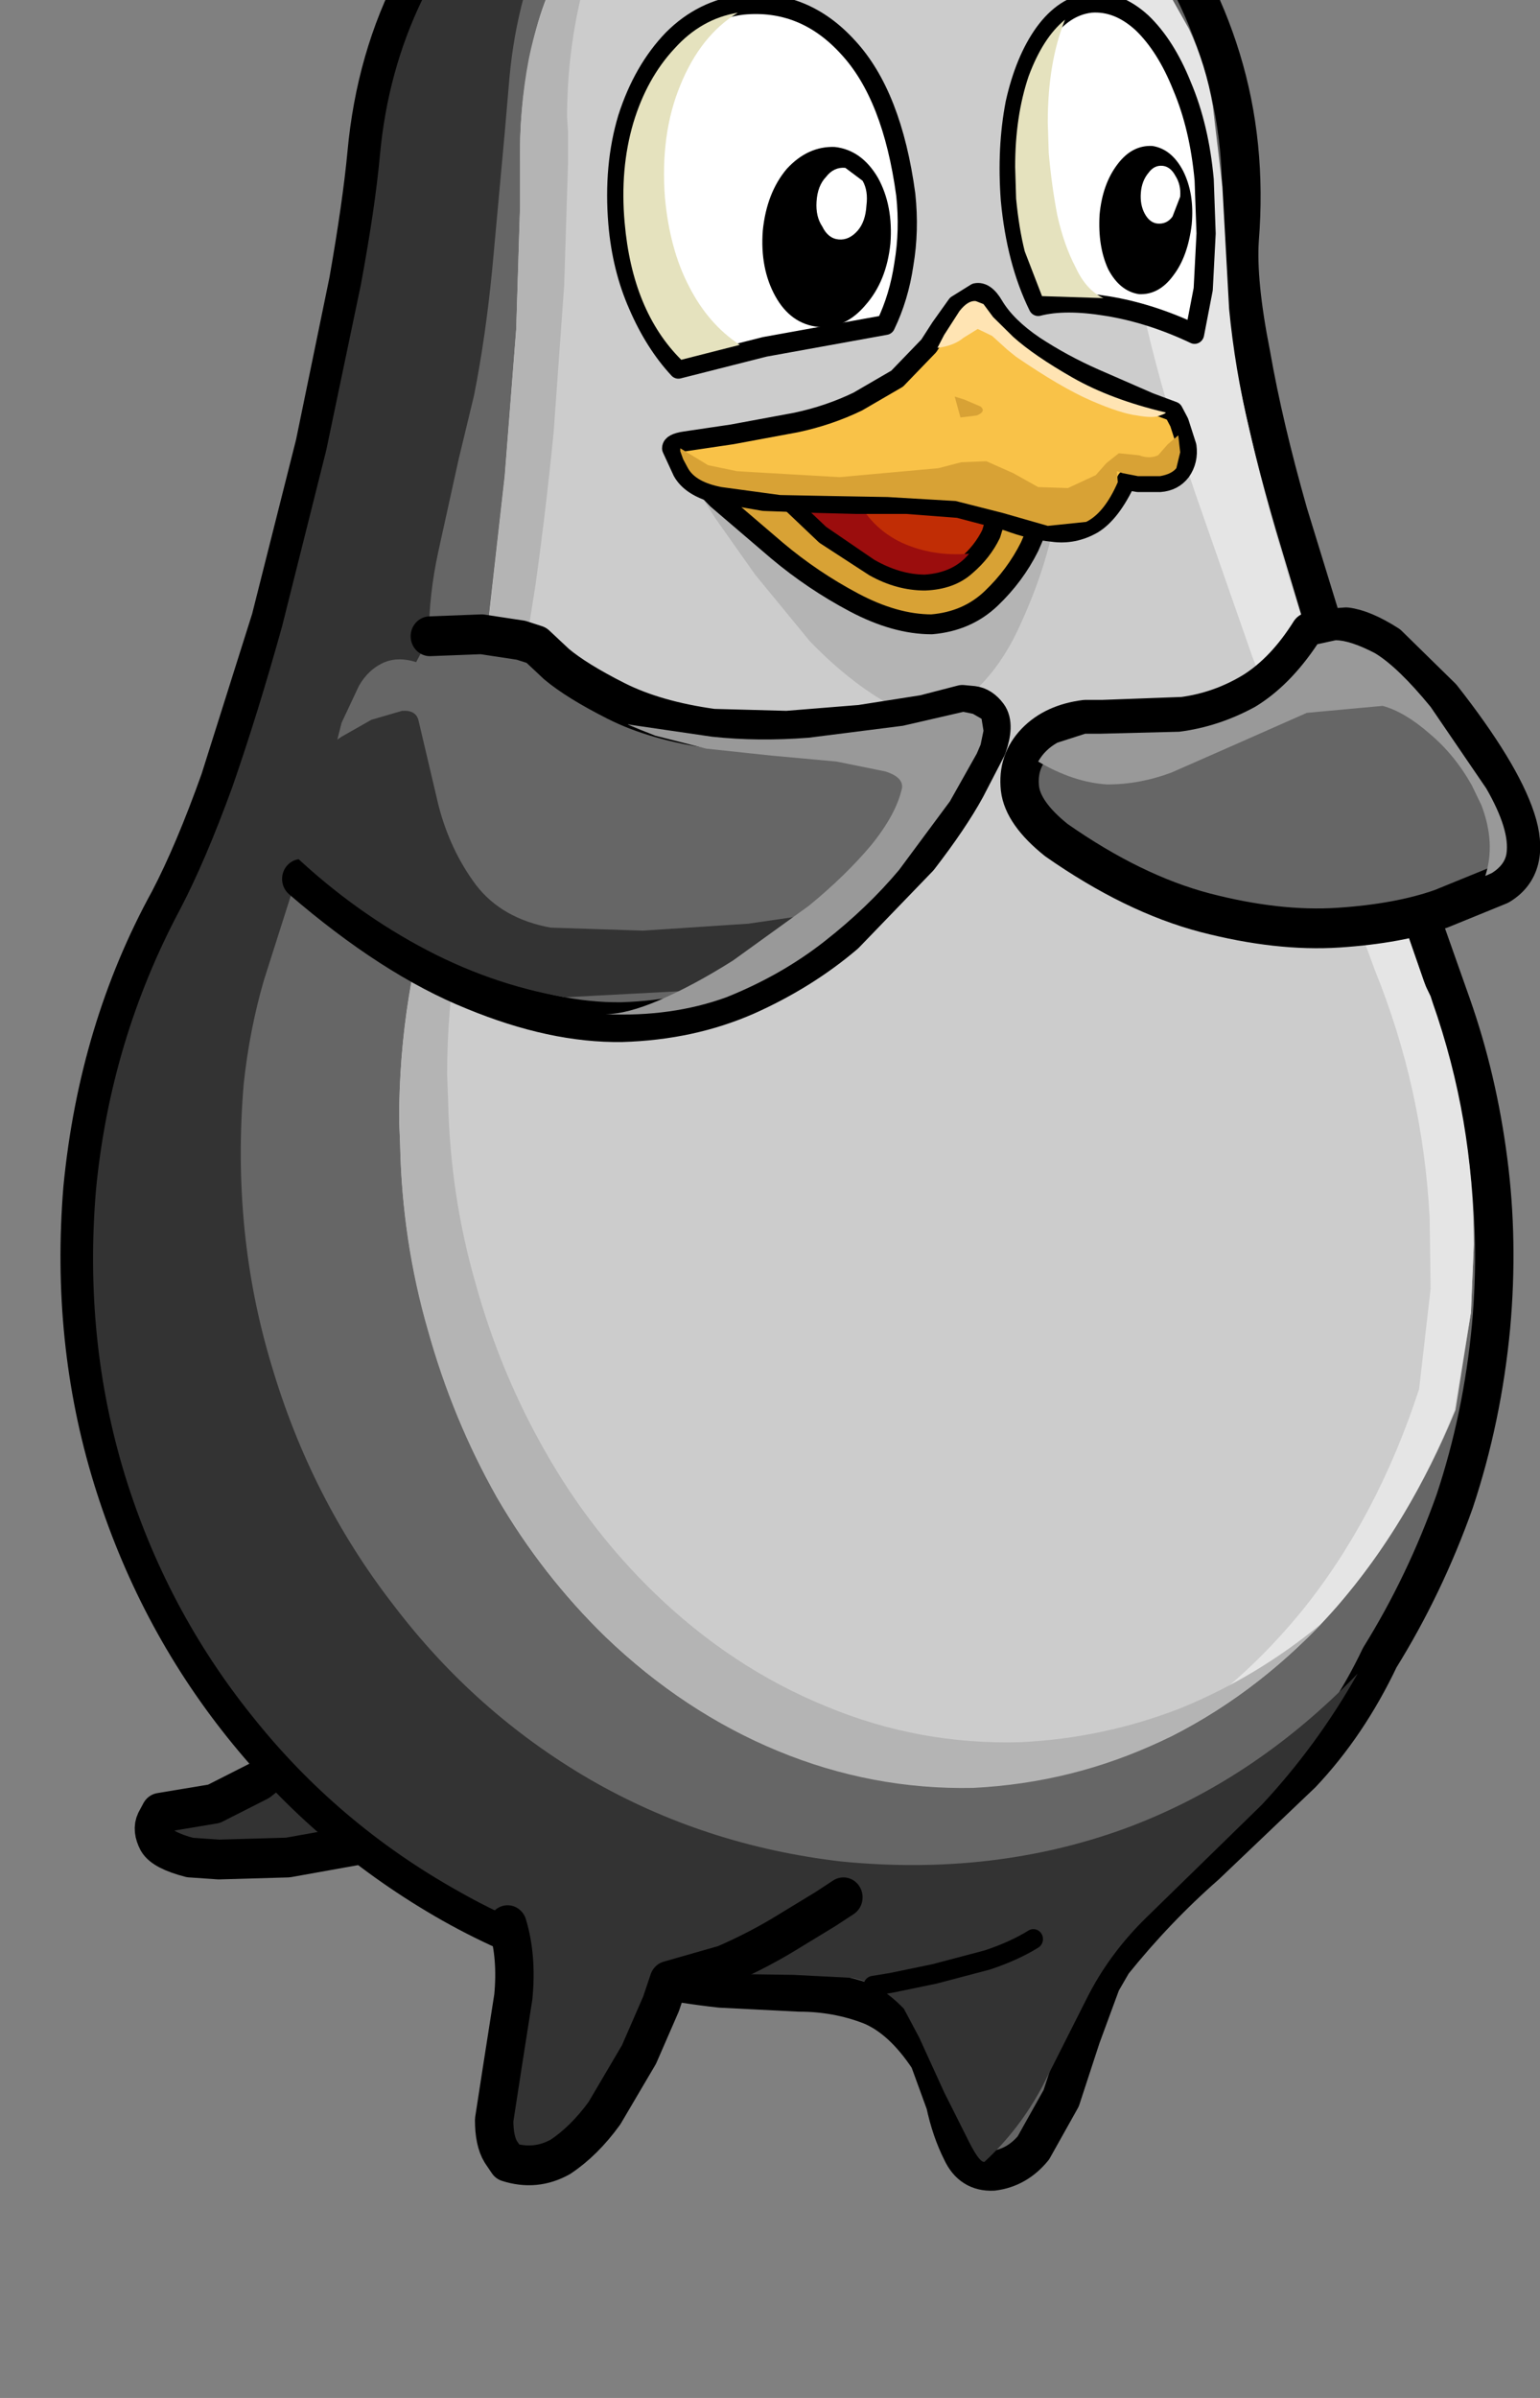 <?xml version="1.0" encoding="UTF-8" standalone="no"?>
<svg xmlns:xlink="http://www.w3.org/1999/xlink" height="124.9px" width="80.25px" xmlns="http://www.w3.org/2000/svg">
  <rect width="100%" height="100%" fill="#808080" stroke="none"/>
  <g transform="matrix(1, 0, 0, 1, 63.35, 79.35)">
    <use height="124.15" transform="matrix(1.0, 0.0, 0.0, 1.036, -60.2, -93.866)" width="77.1" xlink:href="#shape0"/>
  </g>
  <defs>
    <g id="shape0" transform="matrix(1, 0, 0, 1, 38.55, 62.1)">
      <path d="M-19.6 42.85 Q-20.7 44.05 -22.65 44.6 L-26.7 45.3 -30.3 45.4 -31.8 45.3 Q-33.2 44.95 -33.5 44.45 -33.8 43.9 -33.6 43.5 L-33.35 43.05 -30.55 42.6 -28.2 41.45 -26.5 40.15 -25.85 39.55 -19.6 42.85" fill="#333333" fill-rule="evenodd" stroke="none"/>
      <path d="M-25.85 39.55 L-26.5 40.15 -28.2 41.45 -30.55 42.6 -33.35 43.05 -33.6 43.5 Q-33.8 43.9 -33.5 44.45 -33.2 44.95 -31.8 45.3 L-30.3 45.4 -26.7 45.3 -22.65 44.6 Q-20.7 44.05 -19.6 42.85" fill="none" stroke="#000000" stroke-linecap="round" stroke-linejoin="round" stroke-width="2.0"/>
      <path d="M2.3 -61.0 Q7.05 -60.5 11.0 -58.35 14.95 -56.2 17.75 -52.8 20.6 -49.35 21.95 -45.1 23.3 -40.85 22.9 -36.05 22.75 -33.9 23.5 -30.25 24.15 -26.65 25.45 -22.25 L28.3 -13.3 31.35 -4.65 33.95 2.45 Q35.3 6.15 35.85 10.25 36.4 14.3 36.0 18.6 35.55 23.2 34.1 27.4 32.55 31.6 30.2 35.25 28.55 38.6 26.15 41.05 L21.15 45.65 Q18.55 47.85 16.3 50.55 L15.7 51.55 14.65 54.3 13.6 57.4 12.15 59.9 Q11.3 60.9 10.05 61.05 8.9 61.1 8.4 60.05 7.85 59.0 7.55 57.65 L6.7 55.4 Q5.3 53.35 3.65 52.7 1.9 52.05 -0.05 52.05 L-4.15 51.85 Q-11.8 51.05 -18.15 47.6 -24.55 44.1 -29.1 38.6 -33.65 33.1 -35.85 26.2 -38.05 19.3 -37.4 11.65 -36.6 3.7 -32.9 -2.8 -31.6 -5.2 -30.25 -8.85 L-27.6 -16.95 -25.3 -25.75 -23.55 -33.95 Q-22.85 -37.8 -22.6 -40.35 -22.15 -45.15 -20.0 -49.1 -17.85 -53.0 -14.45 -55.85 -11.0 -58.7 -6.75 -60.05 -2.45 -61.4 2.3 -61.0" fill="#666666" fill-rule="evenodd" stroke="none"/>
      <path d="M2.3 -61.0 Q-2.45 -61.4 -6.75 -60.05 -11.0 -58.7 -14.45 -55.85 -17.85 -53.0 -20.0 -49.1 -22.15 -45.15 -22.6 -40.35 -22.85 -37.8 -23.55 -33.95 L-25.3 -25.75 -27.6 -16.95 -30.25 -8.85 Q-31.6 -5.2 -32.9 -2.8 -36.6 3.7 -37.4 11.65 -38.05 19.3 -35.85 26.2 -33.65 33.1 -29.1 38.6 -24.55 44.1 -18.15 47.6 -11.8 51.05 -4.15 51.85 L-0.05 52.05 Q1.9 52.05 3.65 52.7 5.3 53.35 6.7 55.4 L7.55 57.65 Q7.85 59.0 8.4 60.05 8.9 61.1 10.05 61.05 11.3 60.9 12.15 59.9 L13.6 57.4 14.65 54.3 15.7 51.55 16.3 50.55 Q18.55 47.85 21.15 45.65 L26.15 41.05 Q28.55 38.6 30.2 35.25 32.55 31.6 34.1 27.4 35.55 23.2 36.0 18.6 36.4 14.3 35.85 10.25 35.3 6.15 33.95 2.45 L31.35 -4.65 28.3 -13.3 25.45 -22.25 Q24.15 -26.65 23.5 -30.25 22.75 -33.9 22.9 -36.05 23.3 -40.85 21.95 -45.1 20.6 -49.35 17.75 -52.8 14.95 -56.2 11.0 -58.35 7.05 -60.5 2.3 -61.0" fill="none" stroke="#000000" stroke-linecap="round" stroke-linejoin="round" stroke-width="2.0"/>
      <path d="M-14.85 -54.45 Q-11.9 -57.2 -8.0 -58.75 -11.1 -55.9 -12.9 -52.15 -14.75 -48.45 -15.15 -44.2 L-15.4 -41.4 -16.05 -34.55 Q-16.4 -31.1 -17.0 -28.2 L-17.8 -25.0 -18.85 -20.4 Q-19.35 -18.2 -19.35 -16.1 L-19.2 -14.45 Q-20.6 -15.2 -21.65 -14.8 -22.5 -14.45 -23.0 -13.6 L-23.9 -11.75 -24.45 -9.65 -24.7 -8.7 Q-25.45 -6.1 -26.35 -3.65 L-27.95 1.2 Q-28.7 3.7 -29.0 6.4 -29.65 13.85 -27.55 20.55 -25.5 27.25 -21.2 32.6 -16.95 38.0 -11.0 41.35 -5.0 44.7 2.15 45.5 10.05 46.25 16.9 43.85 23.65 41.45 29.05 36.05 26.95 39.65 24.05 42.65 L18.0 48.35 Q16.1 50.15 14.95 52.35 L12.65 56.75 Q11.45 58.95 9.6 60.6 9.35 60.65 8.8 59.6 L7.5 57.1 6.2 54.35 5.4 52.9 Q4.1 51.6 2.7 51.35 L-0.35 51.2 -4.1 51.15 Q-11.6 50.4 -17.8 47.0 -24.1 43.6 -28.55 38.2 -33.05 32.8 -35.2 26.05 -37.35 19.25 -36.7 11.75 -35.95 4.2 -32.3 -2.4 -31.0 -4.8 -29.6 -8.5 -28.25 -12.25 -27.0 -16.6 L-24.7 -25.45 -22.9 -33.75 Q-22.15 -37.65 -21.9 -40.3 -21.5 -44.5 -19.7 -48.1 -17.85 -51.75 -14.85 -54.45" fill="#333333" fill-rule="evenodd" stroke="none"/>
      <path d="M12.9 -55.35 Q14.15 -54.9 15.25 -53.8 L17.3 -51.45 18.9 -49.1 Q20.75 -44.95 20.9 -40.35 20.95 -38.25 22.15 -34.3 22.2 -32.05 22.9 -28.7 23.6 -25.35 24.8 -21.4 L27.3 -13.35 30.05 -5.5 32.5 1.25 32.9 2.3 Q35.05 8.2 35.1 14.5 L34.95 17.9 34.15 22.8 Q31.75 28.45 27.95 32.7 24.15 36.85 19.35 39.2 14.45 41.5 9.0 41.7 3.75 41.85 -1.15 39.9 -6.05 38.0 -10.15 34.2 -13.45 31.1 -15.8 27.2 -18.1 23.25 -19.4 18.75 -20.75 14.2 -20.85 9.4 L-20.9 8.2 Q-20.9 1.85 -18.85 -4.0 L-17.45 -9.4 -16.3 -16.45 -15.4 -24.15 -14.8 -31.55 -14.6 -37.7 -14.6 -39.2 -14.6 -39.95 Q-14.65 -42.95 -13.95 -45.85 -13.3 -48.8 -11.6 -51.05 -9.9 -53.35 -6.95 -54.4 L-4.9 -55.05 -2.5 -55.5 1.05 -55.35 Q2.9 -55.05 4.45 -54.2 6.0 -53.3 6.8 -51.9 6.45 -52.65 7.3 -53.65 8.1 -54.65 9.65 -55.25 L12.9 -55.35" fill="#cccccc" fill-rule="evenodd" stroke="none"/>
      <path d="M15.0 -54.1 L16.75 -52.25 18.15 -50.25 20.25 -46.65 Q21.15 -44.8 21.5 -42.75 L22.0 -38.7 22.35 -32.55 Q22.65 -29.55 23.4 -26.5 24.3 -22.7 25.5 -18.95 L27.95 -11.45 32.5 1.25 32.6 1.5 32.85 2.0 32.95 2.3 Q35.1 8.2 35.1 14.45 L34.95 17.9 34.1 22.8 Q31.45 29.2 27.0 33.7 22.55 38.1 16.85 40.2 22.1 37.65 26.1 32.95 30.05 28.25 32.25 21.75 L32.85 16.7 32.8 13.15 Q32.45 6.65 29.95 0.7 L29.55 -0.35 26.7 -7.2 23.55 -15.1 20.6 -23.25 Q19.2 -27.25 18.3 -30.7 17.4 -34.15 17.25 -36.45 15.85 -40.45 15.7 -42.6 15.25 -47.35 13.2 -51.5 L11.85 -53.4 10.1 -55.4 12.9 -55.35 15.0 -54.1" fill="#e5e5e5" fill-rule="evenodd" stroke="none"/>
      <path d="M-12.4 -49.85 Q-11.15 -52.0 -9.0 -53.4 -10.75 -51.1 -11.45 -48.15 -12.15 -45.25 -12.15 -42.2 L-12.1 -41.45 -12.1 -39.9 -12.3 -33.75 -12.85 -26.35 Q-13.25 -22.45 -13.8 -18.65 L-14.95 -11.65 -16.35 -6.25 Q-18.4 -0.4 -18.4 5.95 L-18.35 7.2 Q-18.25 12.0 -16.9 16.5 -15.6 21.0 -13.25 24.95 -10.95 28.85 -7.65 31.95 -3.6 35.75 1.35 37.7 6.2 39.65 11.5 39.5 15.8 39.3 19.8 37.8 23.75 36.25 27.15 33.55 23.45 37.3 18.8 39.45 14.2 41.55 9.0 41.8 3.75 41.9 -1.15 39.95 -6.05 38.0 -10.15 34.2 -13.45 31.1 -15.8 27.2 -18.1 23.3 -19.4 18.8 -20.75 14.3 -20.85 9.45 L-20.9 8.25 Q-20.9 1.9 -18.85 -3.95 L-17.45 -9.35 -16.3 -16.35 -15.4 -24.05 -14.8 -31.5 -14.6 -37.65 -14.6 -39.2 -14.6 -39.9 Q-14.65 -42.55 -14.15 -45.1 -13.6 -47.7 -12.4 -49.85" fill="#b4b4b4" fill-rule="evenodd" stroke="none"/>
      <path d="M13.9 -24.3 L13.65 -23.1 12.85 -20.25 Q12.35 -18.55 11.5 -16.75 10.7 -15.0 9.55 -13.8 8.35 -12.55 6.9 -12.3 5.35 -12.15 3.75 -13.2 2.1 -14.25 0.5 -15.85 L-2.35 -19.2 -4.4 -22.0 -5.2 -23.2 13.9 -24.3" fill="#b4b4b4" fill-rule="evenodd" stroke="none"/>
      <path d="M-19.3 -16.1 L-16.6 -16.2 -14.55 -15.9 -13.75 -15.65 -12.7 -14.7 Q-11.65 -13.85 -9.6 -12.85 -7.55 -11.85 -4.55 -11.45 L-0.7 -11.35 3.15 -11.65 6.45 -12.15 8.45 -12.65 9.0 -12.6 Q9.45 -12.55 9.8 -12.1 10.15 -11.65 9.75 -10.55 L8.65 -8.5 Q7.8 -7.0 6.2 -5.0 L2.35 -1.15 Q0.1 0.7 -2.8 1.95 -5.75 3.2 -9.3 3.3 -12.85 3.35 -17.0 1.7 -21.25 0.05 -26.0 -3.9 L-19.3 -16.1" fill="#666666" fill-rule="evenodd" stroke="none"/>
      <path d="M-26.0 -3.9 Q-21.25 0.05 -17.0 1.7 -12.85 3.35 -9.3 3.3 -5.75 3.2 -2.8 1.95 0.1 0.7 2.35 -1.15 L6.2 -5.0 Q7.8 -7.0 8.65 -8.5 L9.75 -10.55 Q10.15 -11.65 9.8 -12.1 9.45 -12.55 9.0 -12.6 L8.45 -12.65 6.45 -12.15 3.15 -11.65 -0.7 -11.35 -4.55 -11.45 Q-7.55 -11.85 -9.6 -12.85 -11.65 -13.85 -12.7 -14.7 L-13.75 -15.65 -14.55 -15.9 -16.6 -16.2 -19.3 -16.1" fill="none" stroke="#000000" stroke-linecap="round" stroke-linejoin="round" stroke-width="2.0"/>
      <path d="M-26.75 -5.45 Q-26.2 -6.25 -26.05 -7.1 L-25.7 -8.8 Q-25.5 -9.7 -24.75 -10.5 L-23.9 -11.05 -22.35 -11.9 -20.75 -12.35 Q-20.05 -12.4 -19.9 -11.9 L-18.85 -7.6 Q-18.25 -5.35 -16.9 -3.6 -15.55 -1.9 -13.0 -1.45 L-12.95 -1.45 -8.2 -1.3 -2.7 -1.65 3.0 -2.45 Q-0.55 0.6 -4.4 1.65 L-12.25 2.05 Q-16.2 1.4 -19.9 -0.55 -23.6 -2.5 -26.75 -5.45" fill="#333333" fill-rule="evenodd" stroke="none"/>
      <path d="M8.5 -12.3 L9.0 -12.2 9.45 -11.95 9.55 -11.35 9.4 -10.65 9.2 -10.2 7.8 -7.8 5.15 -4.35 Q3.5 -2.45 1.25 -0.75 -1.0 0.95 -3.85 2.05 -6.7 3.05 -10.15 2.9 -9.05 2.9 -7.35 2.2 -5.55 1.45 -3.5 0.2 L0.45 -2.55 Q2.35 -4.05 3.7 -5.6 5.0 -7.15 5.3 -8.45 5.4 -9.0 4.45 -9.3 L1.9 -9.8 -1.5 -10.1 -4.9 -10.45 -7.55 -11.1 Q-9.4 -11.8 -8.85 -11.65 L-4.6 -11.05 Q-2.2 -10.8 0.45 -11.0 L5.35 -11.6 8.5 -12.3" fill="#999999" fill-rule="evenodd" stroke="none"/>
      <path d="M19.95 -12.05 Q21.9 -12.3 23.6 -13.3 25.25 -14.3 26.55 -16.3 L27.05 -16.45 28.45 -16.55 Q29.35 -16.45 30.65 -15.65 L33.45 -13.0 Q36.5 -9.25 37.3 -6.9 38.1 -4.55 36.45 -3.6 L33.4 -2.4 Q31.2 -1.65 28.05 -1.45 24.9 -1.25 21.1 -2.2 17.35 -3.15 13.35 -5.85 11.6 -7.2 11.45 -8.45 11.3 -9.8 12.25 -10.75 13.2 -11.7 14.85 -11.9 L15.75 -11.9 19.95 -12.05" fill="#666666" fill-rule="evenodd" stroke="none"/>
      <path d="M19.95 -12.05 Q21.9 -12.3 23.6 -13.3 25.25 -14.3 26.55 -16.3 L27.05 -16.45 28.45 -16.55 Q29.35 -16.45 30.65 -15.65 L33.45 -13.0 Q36.5 -9.25 37.3 -6.9 38.1 -4.55 36.45 -3.6 L33.4 -2.4 Q31.2 -1.65 28.05 -1.45 24.9 -1.25 21.1 -2.2 17.35 -3.15 13.35 -5.85 11.6 -7.2 11.45 -8.45 11.3 -9.8 12.25 -10.75 13.2 -11.7 14.85 -11.9 L15.75 -11.9 19.95 -12.05" fill="none" stroke="#000000" stroke-linecap="round" stroke-linejoin="round" stroke-width="2.0"/>
      <path d="M14.85 -11.2 L15.65 -11.2 19.75 -11.3 Q21.8 -11.55 23.7 -12.55 25.5 -13.6 26.95 -15.7 L27.9 -15.9 Q28.65 -15.9 29.95 -15.25 31.15 -14.55 32.85 -12.55 L35.75 -8.45 Q37.0 -6.35 36.8 -5.15 36.7 -4.6 36.05 -4.2 L35.7 -4.05 Q36.25 -5.7 35.5 -7.6 L35.0 -8.6 Q34.1 -10.15 32.8 -11.2 31.5 -12.3 30.35 -12.6 L26.4 -12.25 22.65 -10.65 19.35 -9.25 Q17.7 -8.65 16.0 -8.65 14.25 -8.75 12.4 -9.8 12.75 -10.4 13.4 -10.75 L14.85 -11.2" fill="#999999" fill-rule="evenodd" stroke="none"/>
      <path d="M3.8 51.75 L4.75 51.6 7.0 51.15 9.75 50.45 Q11.15 50.0 12.15 49.4" fill="none" stroke="#000000" stroke-linecap="round" stroke-linejoin="round" stroke-width="1.0"/>
      <path d="M13.4 -24.3 L13.1 -23.15 11.95 -20.6 Q11.2 -19.15 9.95 -18.0 8.7 -16.85 6.85 -16.7 4.95 -16.7 2.8 -17.8 0.65 -18.9 -1.2 -20.4 L-4.35 -23.0 -5.6 -24.25 13.4 -24.3" fill="#d8a235" fill-rule="evenodd" stroke="none"/>
      <path d="M13.4 -24.3 L-5.6 -24.25 -4.35 -23.0 -1.2 -20.4 Q0.65 -18.9 2.8 -17.8 4.95 -16.7 6.85 -16.7 8.7 -16.85 9.95 -18.0 11.2 -19.15 11.95 -20.6 L13.1 -23.15 13.4 -24.3" fill="none" stroke="#000000" stroke-linecap="round" stroke-linejoin="round" stroke-width="1.0"/>
      <path d="M10.6 -23.6 L10.45 -22.85 9.95 -21.25 Q9.5 -20.35 8.65 -19.65 7.85 -18.95 6.5 -18.9 5.15 -18.9 3.85 -19.6 L1.3 -21.2 -0.5 -22.85 -1.25 -23.55 10.6 -23.6" fill="#c12d05" fill-rule="evenodd" stroke="none"/>
      <path d="M10.6 -23.6 L-1.25 -23.55 -0.5 -22.85 1.3 -21.2 3.85 -19.6 Q5.15 -18.9 6.5 -18.9 7.85 -18.95 8.65 -19.65 9.5 -20.35 9.95 -21.25 L10.45 -22.85 10.6 -23.6" fill="none" stroke="#000000" stroke-linecap="round" stroke-linejoin="round" stroke-width="1.0"/>
      <path d="M2.85 -23.2 Q3.65 -21.55 5.3 -20.8 6.9 -20.1 8.8 -20.25 8.0 -19.3 6.5 -19.2 5.2 -19.2 3.85 -19.95 L1.35 -21.6 -0.4 -23.2 0.8 -23.2 2.85 -23.2" fill="#9b0d0d" fill-rule="evenodd" stroke="none"/>
      <path d="M18.2 -27.85 L19.45 -27.4 19.75 -26.85 20.15 -25.65 Q20.25 -24.95 19.85 -24.4 19.45 -23.9 18.75 -23.85 L17.6 -23.85 17.0 -23.95 Q16.2 -22.3 15.25 -21.75 14.25 -21.2 13.15 -21.35 12.05 -21.45 10.8 -21.9 L8.25 -22.55 5.55 -22.75 2.9 -22.75 0.9 -22.8 -1.9 -22.9 -4.6 -23.35 Q-5.75 -23.7 -6.15 -24.4 L-6.7 -25.55 Q-6.7 -25.8 -6.0 -25.9 L-3.55 -26.25 -0.2 -26.85 Q1.5 -27.2 3.0 -27.9 L5.05 -29.05 6.7 -30.7 7.3 -31.6 8.15 -32.75 9.15 -33.35 Q9.65 -33.45 10.1 -32.7 10.75 -31.65 12.2 -30.7 13.7 -29.75 15.35 -29.05 L18.2 -27.85" fill="#f9c248" fill-rule="evenodd" stroke="none"/>
      <path d="M18.2 -27.85 L19.45 -27.4 19.75 -26.85 20.15 -25.65 Q20.25 -24.95 19.85 -24.4 19.45 -23.9 18.75 -23.85 L17.6 -23.85 17.0 -23.95 Q16.2 -22.3 15.25 -21.75 14.25 -21.2 13.15 -21.35 12.05 -21.45 10.8 -21.9 L8.25 -22.55 5.55 -22.75 2.9 -22.75 0.9 -22.8 -1.9 -22.9 -4.6 -23.35 Q-5.75 -23.7 -6.15 -24.4 L-6.7 -25.55 Q-6.7 -25.8 -6.0 -25.9 L-3.55 -26.25 -0.2 -26.85 Q1.5 -27.2 3.0 -27.9 L5.05 -29.05 6.7 -30.7 7.3 -31.6 8.15 -32.75 9.15 -33.35 Q9.65 -33.45 10.1 -32.7 10.75 -31.65 12.2 -30.7 13.7 -29.75 15.35 -29.05 L18.2 -27.85" fill="none" stroke="#000000" stroke-linecap="round" stroke-linejoin="round" stroke-width="1.0"/>
      <path d="M19.6 -24.55 Q19.35 -24.25 18.75 -24.15 L17.6 -24.15 16.8 -24.3 16.5 -24.4 16.55 -23.85 Q15.85 -22.3 14.9 -21.85 L12.9 -21.65 10.55 -22.3 8.1 -22.9 4.55 -23.1 1.6 -23.15 -1.05 -23.2 -4.1 -23.6 Q-5.45 -23.85 -5.85 -24.55 L-6.1 -25.0 -6.25 -25.4 -6.25 -25.55 -4.8 -24.7 -3.3 -24.4 -2.45 -24.35 2.05 -24.1 7.2 -24.55 8.4 -24.85 9.7 -24.9 11.1 -24.3 12.4 -23.6 13.95 -23.55 15.4 -24.2 15.95 -24.8 16.6 -25.3 17.65 -25.2 Q18.2 -25.0 18.65 -25.2 L19.15 -25.75 19.7 -26.2 19.8 -25.35 19.6 -24.55" fill="#d8a235" fill-rule="evenodd" stroke="none"/>
      <path d="M8.05 -28.15 L8.55 -28.0 9.4 -27.65 Q9.7 -27.4 9.2 -27.2 L8.35 -27.1 8.05 -28.15" fill="#d8a235" fill-rule="evenodd" stroke="none"/>
      <path d="M15.15 -27.95 Q13.6 -28.6 11.25 -30.15 L10.8 -30.5 10.0 -31.2 9.25 -31.55 8.5 -31.1 Q8.0 -30.7 7.15 -30.6 L7.5 -31.25 8.3 -32.45 Q8.75 -33.0 9.15 -32.95 L9.55 -32.8 10.05 -32.15 11.1 -31.15 Q12.2 -30.2 14.2 -29.1 16.2 -28.0 19.05 -27.35 19.05 -27.3 18.75 -27.2 18.4 -27.05 17.55 -27.2 16.7 -27.3 15.15 -27.95" fill="#ffe4b3" fill-rule="evenodd" stroke="none"/>
      <path d="M5.5 -38.3 Q5.7 -36.5 5.4 -34.8 5.15 -33.15 4.45 -31.75 L-1.85 -30.65 -6.35 -29.55 Q-7.6 -30.85 -8.45 -32.75 -9.3 -34.6 -9.5 -36.85 -9.75 -39.75 -9.0 -42.15 -8.2 -44.55 -6.65 -46.1 -5.1 -47.6 -3.0 -47.85 0.2 -48.15 2.5 -45.7 4.8 -43.3 5.5 -38.3" fill="#ffffff" fill-rule="evenodd" stroke="none"/>
      <path d="M5.5 -38.3 Q4.8 -43.3 2.5 -45.7 0.2 -48.15 -3.0 -47.85 -5.1 -47.6 -6.65 -46.1 -8.2 -44.55 -9.0 -42.15 -9.75 -39.75 -9.5 -36.85 -9.3 -34.6 -8.45 -32.75 -7.6 -30.85 -6.35 -29.55 L-1.85 -30.65 4.45 -31.75 Q5.15 -33.15 5.4 -34.8 5.7 -36.5 5.5 -38.3" fill="none" stroke="#000000" stroke-linecap="round" stroke-linejoin="round" stroke-width="1.0"/>
      <path d="M-7.05 -38.15 Q-6.8 -35.55 -5.8 -33.7 -4.8 -31.8 -3.15 -30.75 L-6.2 -30.0 Q-8.75 -32.45 -9.15 -36.9 -9.4 -39.6 -8.7 -41.9 -8.0 -44.15 -6.55 -45.65 -5.15 -47.15 -3.25 -47.45 -5.2 -46.3 -6.25 -43.8 -7.3 -41.35 -7.05 -38.15" fill="#e5e2be" fill-rule="evenodd" stroke="none"/>
      <path d="M0.95 -31.65 Q-0.5 -31.8 -1.3 -33.2 -2.1 -34.6 -1.95 -36.5 -1.75 -38.4 -0.7 -39.6 0.4 -40.75 1.8 -40.7 3.2 -40.55 4.05 -39.15 4.85 -37.75 4.7 -35.85 4.5 -33.95 3.4 -32.75 2.35 -31.55 0.95 -31.65" fill="#000000" fill-rule="evenodd" stroke="none"/>
      <path d="M3.45 -37.75 Q3.4 -36.95 3.0 -36.5 2.55 -36.0 2.0 -36.05 1.45 -36.1 1.15 -36.7 0.8 -37.2 0.85 -37.95 0.9 -38.75 1.35 -39.2 1.75 -39.7 2.35 -39.65 L3.25 -39.0 Q3.55 -38.5 3.45 -37.75" fill="#ffffff" fill-rule="evenodd" stroke="none"/>
      <path d="M17.8 -46.95 Q19.05 -45.8 19.9 -43.75 20.8 -41.7 21.05 -39.05 L21.15 -36.35 21.0 -33.55 20.55 -31.3 Q18.25 -32.35 16.0 -32.7 13.8 -33.05 12.4 -32.7 11.25 -34.95 10.95 -38.05 10.75 -40.65 11.2 -42.9 11.7 -45.05 12.7 -46.4 13.75 -47.8 15.15 -47.95 16.55 -48.05 17.8 -46.95" fill="#ffffff" fill-rule="evenodd" stroke="none"/>
      <path d="M17.8 -46.95 Q16.55 -48.05 15.15 -47.95 13.75 -47.8 12.7 -46.4 11.7 -45.05 11.2 -42.9 10.75 -40.65 10.95 -38.05 11.25 -34.95 12.4 -32.7 13.8 -33.05 16.0 -32.7 18.25 -32.35 20.55 -31.3 L21.0 -33.55 21.15 -36.35 21.05 -39.05 Q20.8 -41.7 19.9 -43.75 19.05 -45.8 17.8 -46.95" fill="none" stroke="#000000" stroke-linecap="round" stroke-linejoin="round" stroke-width="1.0"/>
      <path d="M11.2 -39.7 Q11.2 -42.25 11.9 -44.25 12.65 -46.2 13.8 -47.1 12.9 -44.95 12.9 -41.95 L12.95 -40.4 Q13.1 -38.75 13.4 -37.25 13.75 -35.75 14.35 -34.65 14.9 -33.5 15.8 -33.1 L14.2 -33.15 12.6 -33.2 11.7 -35.45 Q11.4 -36.6 11.25 -38.1 L11.2 -39.7" fill="#e5e2be" fill-rule="evenodd" stroke="none"/>
      <path d="M20.4 -36.8 Q20.2 -35.2 19.45 -34.25 18.7 -33.25 17.65 -33.3 16.65 -33.45 16.05 -34.55 15.5 -35.7 15.6 -37.3 15.75 -38.85 16.55 -39.85 17.3 -40.8 18.35 -40.75 19.35 -40.6 19.95 -39.5 20.55 -38.35 20.4 -36.8" fill="#000000" fill-rule="evenodd" stroke="none"/>
      <path d="M19.8 -38.2 L19.4 -37.2 Q19.1 -36.8 18.6 -36.85 18.2 -36.9 17.95 -37.35 17.7 -37.8 17.75 -38.4 17.8 -39.0 18.15 -39.4 18.45 -39.8 18.9 -39.75 19.3 -39.7 19.55 -39.25 19.85 -38.8 19.8 -38.2" fill="#ffffff" fill-rule="evenodd" stroke="none"/>
      <path d="M2.25 47.3 L1.3 47.9 -1.0 49.25 Q-2.4 50.05 -3.95 50.7 L-6.85 51.5 -7.25 52.65 -8.4 55.2 -10.2 58.15 Q-11.25 59.55 -12.5 60.35 -13.8 61.05 -15.25 60.6 L-15.6 60.1 Q-15.95 59.55 -15.95 58.5 L-15.55 56.0 -14.95 52.3 Q-14.75 50.3 -15.25 48.7 L2.25 47.3" fill="#333333" fill-rule="evenodd" stroke="none"/>
      <path d="M2.25 47.3 L1.3 47.9 -1.0 49.25 Q-2.4 50.05 -3.95 50.7 L-6.85 51.5 -7.25 52.65 -8.4 55.2 -10.2 58.15 Q-11.25 59.55 -12.5 60.35 -13.8 61.05 -15.25 60.6 L-15.6 60.1 Q-15.95 59.55 -15.95 58.5 L-15.55 56.0 -14.95 52.3 Q-14.75 50.3 -15.25 48.7" fill="none" stroke="#000000" stroke-linecap="round" stroke-linejoin="round" stroke-width="2.0"/>
    </g>
  </defs>
</svg>
